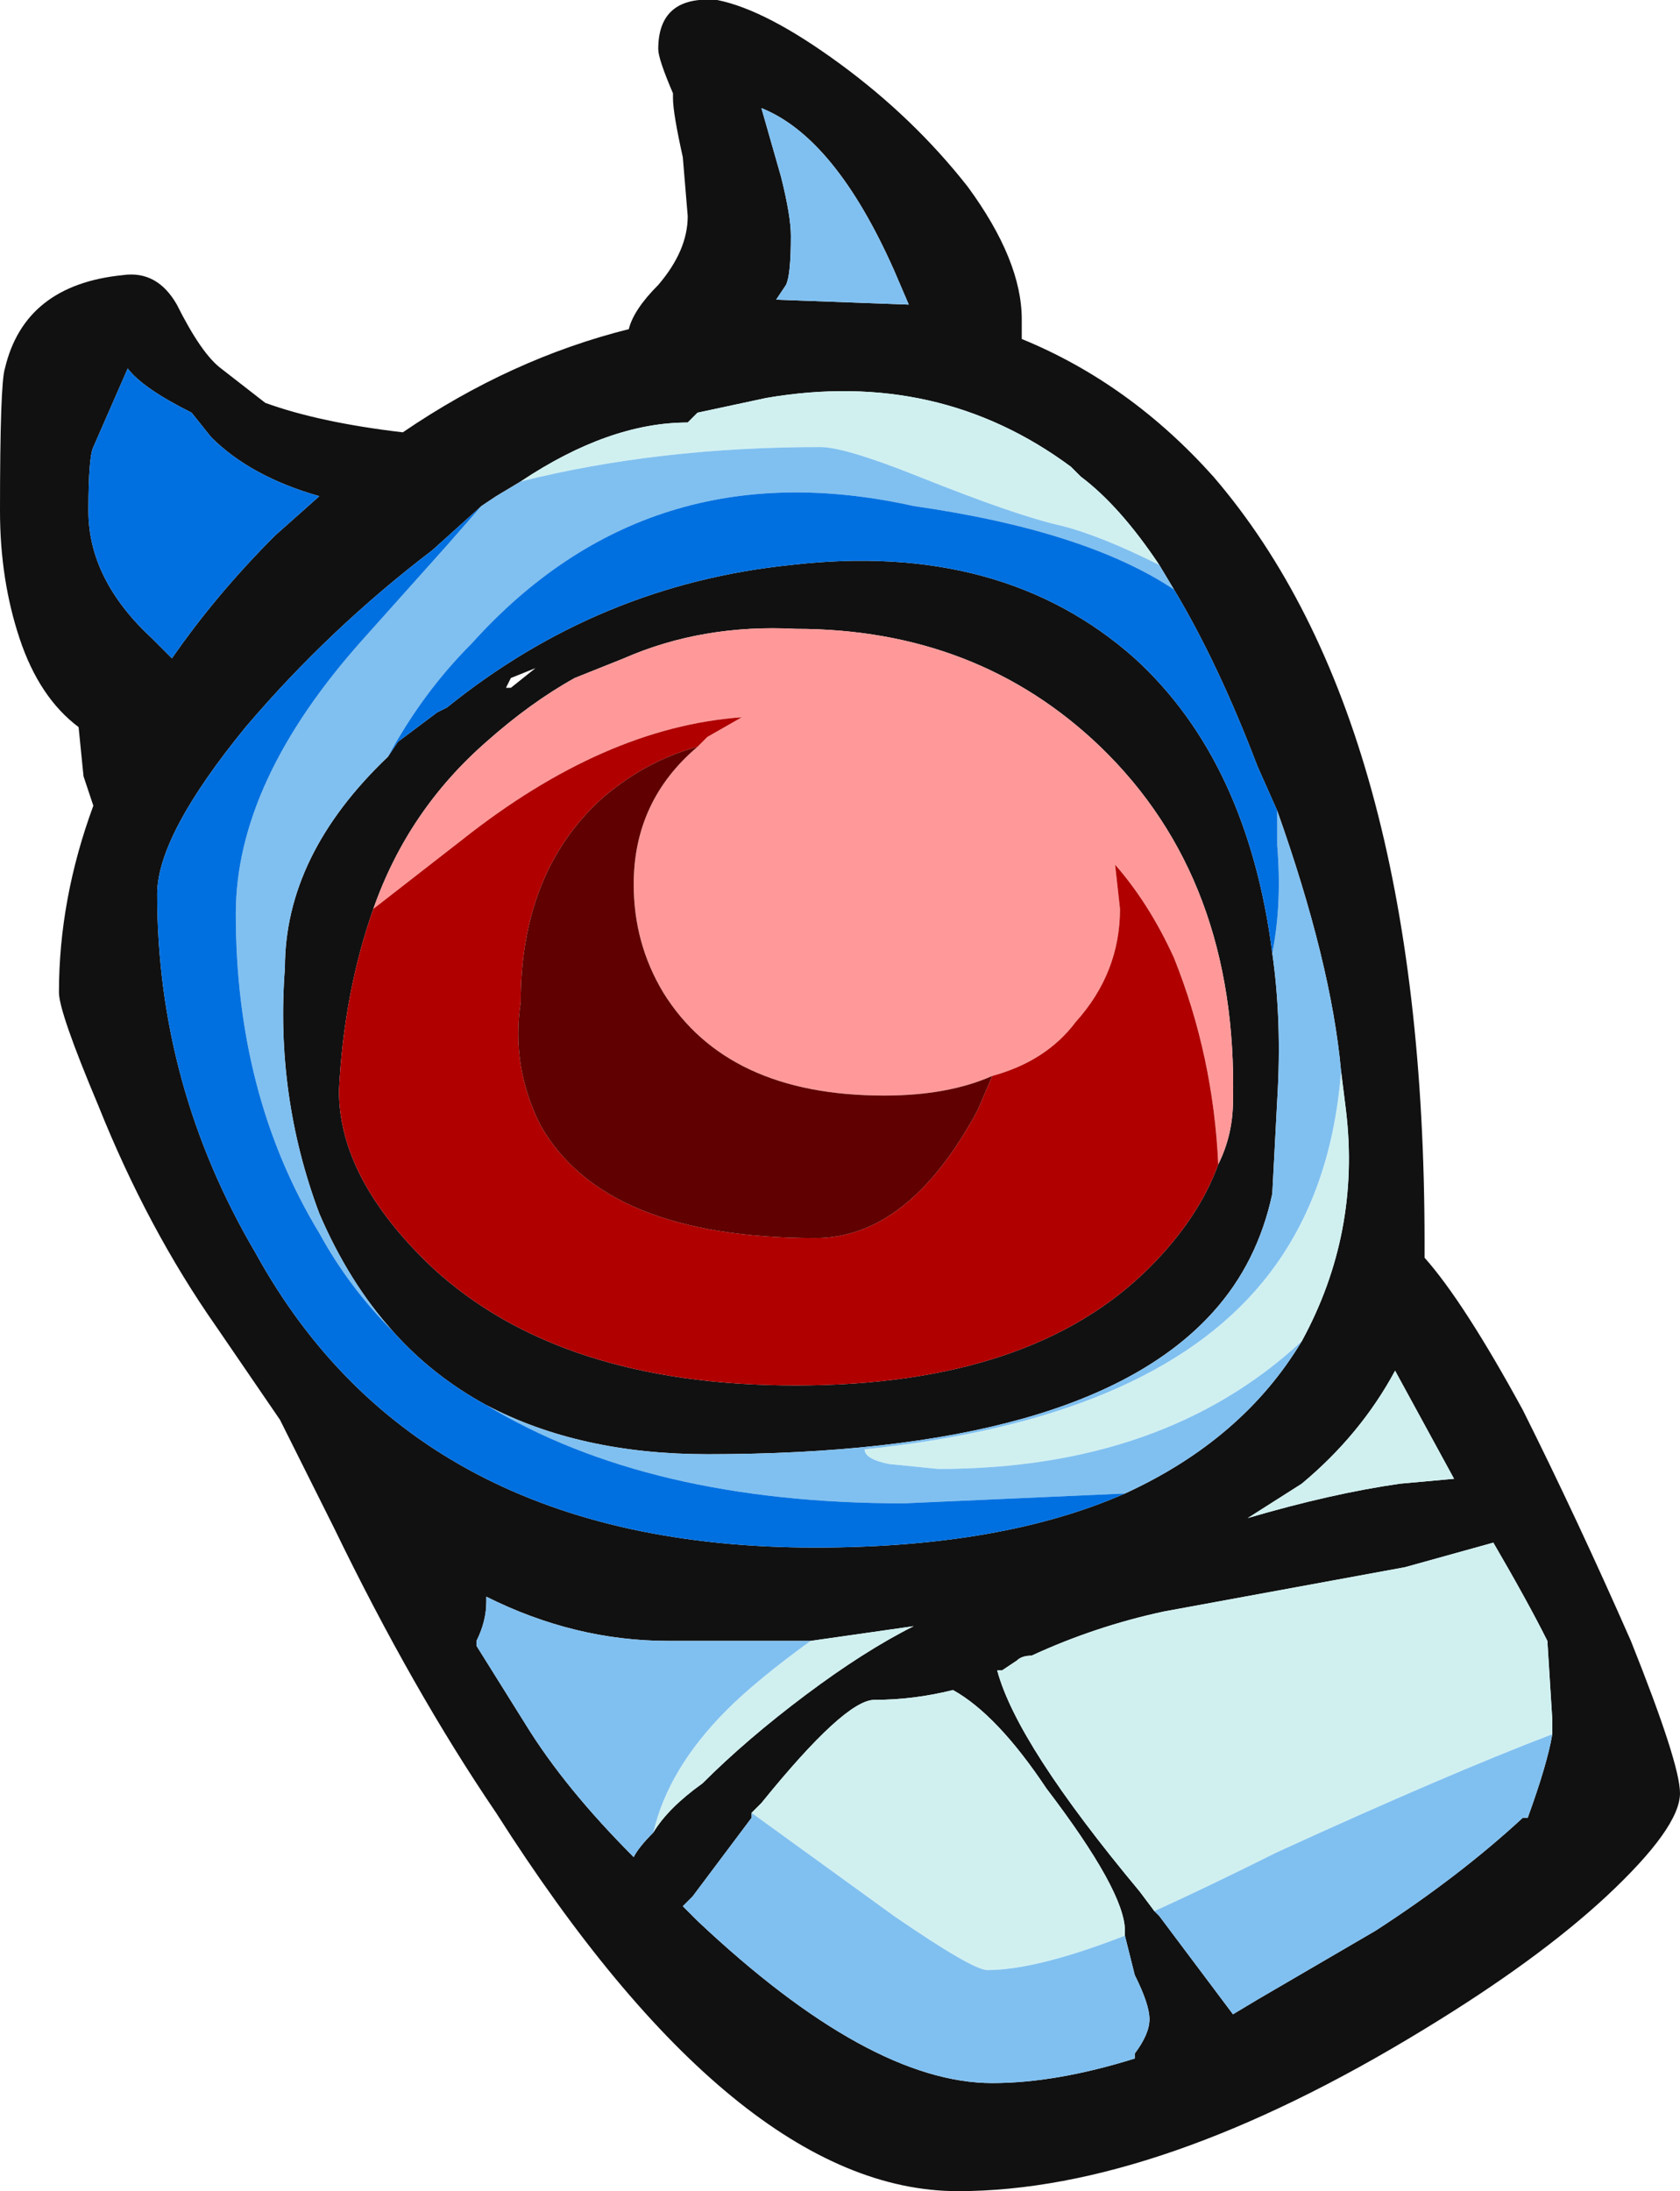 <?xml version="1.0" encoding="UTF-8" standalone="no"?>
<svg xmlns:ffdec="https://www.free-decompiler.com/flash" xmlns:xlink="http://www.w3.org/1999/xlink" ffdec:objectType="frame" height="156.1px" width="119.7px" xmlns="http://www.w3.org/2000/svg">
  <g transform="matrix(1.0, 0.0, 0.0, 1.0, 43.75, 93.45)">
    <use ffdec:characterId="1130" height="22.3" transform="matrix(7.0, 0.0, 0.0, 7.0, -43.75, -93.45)" width="17.1" xlink:href="#shape0"/>
  </g>
  <defs>
    <g id="shape0" transform="matrix(1.0, 0.0, 0.0, 1.0, 6.25, 13.35)">
      <path d="M0.7 -11.75 Q0.6 -12.2 0.6 -12.35 L0.6 -12.4 Q0.45 -12.75 0.45 -12.85 0.45 -13.4 1.05 -13.35 1.55 -13.25 2.3 -12.7 3.05 -12.15 3.6 -11.45 4.15 -10.7 4.15 -10.1 L4.15 -9.9 Q5.25 -9.45 6.1 -8.5 8.25 -6.0 8.25 -0.7 L8.25 -0.55 Q8.65 -0.1 9.25 1.0 9.8 2.1 10.35 3.35 10.85 4.6 10.85 4.9 10.85 5.25 10.1 5.95 9.4 6.6 8.25 7.3 5.55 8.95 3.5 8.95 1.25 8.95 -1.2 5.1 -2.05 3.85 -2.85 2.2 L-3.4 1.1 -4.05 0.15 Q-4.75 -0.85 -5.25 -2.1 -5.65 -3.05 -5.65 -3.25 -5.65 -4.2 -5.3 -5.15 L-5.4 -5.45 -5.45 -5.95 Q-5.85 -6.25 -6.05 -6.85 -6.25 -7.45 -6.25 -8.15 -6.25 -9.45 -6.2 -9.6 -6.0 -10.45 -5.0 -10.55 -4.65 -10.6 -4.45 -10.25 -4.2 -9.75 -4.0 -9.6 L-3.55 -9.25 Q-3.0 -9.05 -2.15 -8.95 -1.05 -9.7 0.15 -10.0 0.2 -10.2 0.45 -10.45 0.75 -10.8 0.75 -11.15 L0.7 -11.75 M1.7 -11.55 Q1.8 -11.15 1.8 -10.95 1.8 -10.55 1.75 -10.45 L1.65 -10.3 3.0 -10.25 2.85 -10.6 Q2.25 -11.95 1.5 -12.25 L1.7 -11.55 M5.55 -7.6 Q5.15 -8.2 4.75 -8.5 L4.65 -8.6 Q3.3 -9.6 1.55 -9.3 L0.85 -9.15 0.75 -9.05 Q-0.05 -9.05 -0.95 -8.45 L-1.2 -8.3 -1.35 -8.2 -1.85 -7.75 Q-2.9 -6.95 -3.75 -5.95 -4.65 -4.85 -4.65 -4.25 -4.65 -2.3 -3.65 -0.6 -2.0 2.4 2.05 2.4 3.95 2.4 5.2 1.85 6.4 1.3 7.0 0.3 7.6 -0.8 7.45 -2.05 L7.4 -2.45 Q7.3 -3.55 6.75 -5.1 L6.55 -5.55 Q6.15 -6.6 5.7 -7.35 L5.55 -7.6 M-2.45 -4.1 Q-2.75 -3.25 -2.8 -2.25 -2.8 -1.35 -1.85 -0.45 -0.55 0.75 1.85 0.75 4.25 0.75 5.45 -0.45 5.95 -0.95 6.15 -1.5 6.3 -1.8 6.3 -2.15 6.35 -4.4 4.95 -5.75 3.7 -6.95 1.85 -6.95 0.9 -7.0 0.1 -6.65 L-0.4 -6.45 Q-0.85 -6.2 -1.3 -5.8 -2.1 -5.1 -2.45 -4.1 M6.7 -3.65 Q6.8 -2.95 6.75 -2.15 L6.7 -1.2 Q6.55 -0.5 6.1 0.0 4.8 1.45 0.95 1.45 -0.35 1.45 -1.3 0.95 -1.85 0.65 -2.25 0.2 -2.7 -0.3 -3.0 -1.0 -3.45 -2.2 -3.35 -3.5 -3.35 -4.65 -2.3 -5.65 L-2.2 -5.8 -1.8 -6.1 -1.7 -6.15 Q-0.15 -7.4 1.8 -7.6 3.95 -7.85 5.3 -6.65 6.45 -5.6 6.7 -3.65 M9.55 4.3 L9.55 4.15 9.5 3.35 Q9.3 2.95 8.95 2.35 L8.05 2.6 5.6 3.05 Q4.9 3.2 4.25 3.5 4.15 3.5 4.1 3.55 L3.95 3.65 3.9 3.65 Q4.1 4.4 5.35 5.9 L5.5 6.1 5.55 6.15 6.3 7.15 6.55 7.0 7.75 6.3 Q8.6 5.75 9.25 5.15 L9.3 5.15 Q9.5 4.6 9.55 4.3 M8.0 1.75 L8.55 1.7 7.95 0.6 Q7.6 1.25 7.0 1.75 L6.45 2.1 Q7.3 1.85 8.0 1.75 M2.0 3.35 L0.55 3.35 Q-0.4 3.35 -1.3 2.9 L-1.3 2.95 Q-1.3 3.15 -1.4 3.35 L-1.4 3.4 -0.9 4.2 Q-0.5 4.85 0.2 5.55 0.25 5.45 0.4 5.3 0.55 5.05 0.9 4.8 1.35 4.35 1.95 3.9 2.55 3.45 3.05 3.2 L2.0 3.35 M5.2 6.35 L5.2 6.3 Q5.2 5.9 4.4 4.85 3.9 4.1 3.45 3.85 3.05 3.95 2.65 3.95 2.35 3.95 1.5 5.0 L1.4 5.1 1.4 5.15 0.8 5.95 0.7 6.05 0.85 6.2 Q2.6 7.85 3.85 7.85 4.5 7.85 5.3 7.6 L5.3 7.55 Q5.45 7.35 5.45 7.2 5.45 7.05 5.3 6.75 L5.2 6.35 M-4.3 -9.15 Q-4.8 -9.4 -4.95 -9.6 L-5.3 -8.8 Q-5.35 -8.7 -5.35 -8.15 -5.35 -7.45 -4.7 -6.85 L-4.5 -6.65 Q-4.05 -7.3 -3.45 -7.9 L-3.0 -8.3 Q-3.7 -8.5 -4.1 -8.9 L-4.3 -9.15 M-1.05 -6.35 L-0.8 -6.55 -1.05 -6.45 -1.1 -6.35 -1.05 -6.35" fill="#111111" fill-rule="evenodd" stroke="none"/>
      <path d="M-0.95 -8.45 Q-0.05 -9.05 0.75 -9.05 L0.85 -9.15 1.55 -9.3 Q3.3 -9.6 4.65 -8.6 L4.75 -8.5 Q5.15 -8.2 5.55 -7.6 4.95 -7.9 4.55 -8.0 4.1 -8.1 3.1 -8.5 2.35 -8.8 2.1 -8.8 0.45 -8.8 -0.95 -8.45 M7.4 -2.45 L7.45 -2.05 Q7.6 -0.8 7.0 0.3 5.6 1.6 3.3 1.6 L2.8 1.55 Q2.55 1.5 2.55 1.4 5.45 1.1 6.6 -0.3 7.3 -1.15 7.4 -2.45 M5.5 6.1 L5.35 5.9 Q4.1 4.4 3.9 3.65 L3.95 3.65 4.1 3.55 Q4.15 3.5 4.25 3.5 4.9 3.2 5.6 3.05 L8.05 2.6 8.95 2.35 Q9.3 2.95 9.5 3.35 L9.55 4.15 9.55 4.3 Q8.5 4.7 6.75 5.5 6.05 5.85 5.5 6.1 M6.55 7.0 L6.3 7.15 6.55 7.0 M8.0 1.75 Q7.3 1.85 6.45 2.1 L7.0 1.75 Q7.6 1.25 7.95 0.6 L8.55 1.7 8.0 1.75 M0.4 5.3 Q0.55 4.65 1.15 4.05 1.45 3.75 2.0 3.35 L3.05 3.2 Q2.55 3.45 1.95 3.9 1.35 4.35 0.9 4.8 0.55 5.05 0.4 5.3 M1.4 5.1 L1.5 5.0 Q2.35 3.95 2.65 3.95 3.05 3.95 3.45 3.85 3.9 4.1 4.4 4.85 5.2 5.9 5.2 6.3 L5.2 6.35 Q4.3 6.7 3.8 6.7 3.65 6.7 2.85 6.15 L1.4 5.1" fill="#d0f0f0" fill-rule="evenodd" stroke="none"/>
      <path d="M1.7 -11.55 L1.5 -12.25 Q2.25 -11.95 2.85 -10.6 L3.0 -10.25 1.65 -10.3 1.75 -10.45 Q1.8 -10.55 1.8 -10.95 1.8 -11.15 1.7 -11.55 M-0.95 -8.45 Q0.45 -8.8 2.1 -8.8 2.35 -8.8 3.1 -8.5 4.1 -8.1 4.55 -8.0 4.95 -7.9 5.55 -7.6 L5.7 -7.35 Q4.8 -7.95 3.05 -8.2 0.35 -8.8 -1.45 -6.8 -1.95 -6.3 -2.3 -5.65 -3.35 -4.65 -3.35 -3.5 -3.45 -2.2 -3.0 -1.0 -2.7 -0.3 -2.25 0.2 -2.7 -0.25 -3.0 -0.8 -3.85 -2.2 -3.85 -4.05 -3.85 -5.4 -2.55 -6.85 L-1.7 -7.8 -1.35 -8.2 -1.2 -8.3 -0.95 -8.45 M6.75 -5.1 Q7.3 -3.55 7.4 -2.45 7.3 -1.15 6.6 -0.3 5.45 1.1 2.55 1.4 2.55 1.5 2.8 1.55 L3.3 1.6 Q5.6 1.6 7.0 0.3 6.4 1.3 5.2 1.85 L2.95 1.95 Q0.35 1.95 -1.3 0.95 -0.35 1.45 0.95 1.45 4.8 1.45 6.1 0.0 6.55 -0.5 6.7 -1.2 L6.75 -2.15 Q6.8 -2.95 6.7 -3.65 6.8 -4.15 6.75 -4.75 L6.75 -5.1 M5.5 6.1 Q6.05 5.85 6.75 5.5 8.5 4.7 9.55 4.3 9.5 4.6 9.3 5.15 L9.25 5.15 Q8.6 5.75 7.75 6.3 L6.55 7.0 6.3 7.15 5.55 6.15 5.5 6.1 M0.4 5.3 Q0.25 5.45 0.2 5.55 -0.5 4.85 -0.9 4.2 L-1.4 3.4 -1.4 3.35 Q-1.3 3.15 -1.3 2.95 L-1.3 2.9 Q-0.4 3.35 0.55 3.35 L2.0 3.35 Q1.45 3.75 1.15 4.05 0.55 4.65 0.4 5.3 M1.4 5.1 L2.85 6.15 Q3.65 6.7 3.8 6.7 4.3 6.7 5.2 6.35 L5.3 6.75 Q5.45 7.05 5.45 7.2 5.45 7.35 5.3 7.55 L5.3 7.6 Q4.5 7.85 3.85 7.85 2.6 7.85 0.85 6.2 L0.7 6.05 0.8 5.95 1.4 5.15 1.4 5.1" fill="#80c0f0" fill-rule="evenodd" stroke="none"/>
      <path d="M5.7 -7.35 Q6.15 -6.6 6.55 -5.55 L6.75 -5.1 6.75 -4.75 Q6.8 -4.15 6.7 -3.65 6.45 -5.6 5.3 -6.65 3.95 -7.85 1.8 -7.6 -0.15 -7.4 -1.7 -6.15 L-1.8 -6.1 -2.2 -5.8 -2.3 -5.65 Q-1.95 -6.3 -1.45 -6.8 0.35 -8.8 3.05 -8.2 4.8 -7.95 5.7 -7.35 M5.2 1.85 Q3.95 2.4 2.05 2.4 -2.0 2.4 -3.65 -0.6 -4.65 -2.3 -4.65 -4.25 -4.65 -4.85 -3.75 -5.95 -2.9 -6.95 -1.85 -7.75 L-1.35 -8.2 -1.7 -7.8 -2.55 -6.85 Q-3.85 -5.4 -3.85 -4.05 -3.85 -2.2 -3.0 -0.8 -2.7 -0.25 -2.25 0.2 -1.85 0.65 -1.3 0.95 0.35 1.95 2.95 1.95 L5.2 1.85 M-4.3 -9.15 L-4.1 -8.9 Q-3.7 -8.5 -3.0 -8.3 L-3.45 -7.9 Q-4.05 -7.3 -4.5 -6.65 L-4.7 -6.85 Q-5.35 -7.45 -5.35 -8.15 -5.35 -8.7 -5.3 -8.8 L-4.95 -9.6 Q-4.8 -9.4 -4.3 -9.15" fill="#0070e0" fill-rule="evenodd" stroke="none"/>
      <path d="M6.15 -1.5 Q6.1 -2.6 5.7 -3.6 5.45 -4.15 5.1 -4.55 L5.15 -4.1 Q5.15 -3.45 4.7 -2.95 4.4 -2.55 3.85 -2.4 3.4 -2.2 2.75 -2.2 1.15 -2.2 0.5 -3.25 0.2 -3.75 0.2 -4.35 0.2 -5.2 0.85 -5.75 L0.95 -5.85 1.3 -6.05 Q-0.1 -5.95 -1.55 -4.8 L-2.45 -4.1 Q-2.1 -5.1 -1.3 -5.8 -0.85 -6.2 -0.4 -6.45 L0.1 -6.65 Q0.9 -7.0 1.85 -6.95 3.7 -6.95 4.95 -5.75 6.35 -4.4 6.3 -2.15 6.3 -1.8 6.15 -1.5" fill="#ff9999" fill-rule="evenodd" stroke="none"/>
      <path d="M3.85 -2.4 Q4.4 -2.55 4.7 -2.95 5.15 -3.45 5.15 -4.1 L5.1 -4.55 Q5.45 -4.15 5.7 -3.6 6.1 -2.6 6.15 -1.5 5.95 -0.95 5.45 -0.45 4.25 0.75 1.85 0.75 -0.55 0.75 -1.85 -0.45 -2.8 -1.35 -2.8 -2.25 -2.75 -3.25 -2.45 -4.1 L-1.55 -4.8 Q-0.1 -5.95 1.3 -6.05 L0.95 -5.85 0.85 -5.75 Q0.3 -5.6 -0.15 -5.2 -0.95 -4.45 -0.95 -3.15 -1.05 -2.5 -0.75 -1.9 -0.1 -0.75 2.05 -0.75 3.0 -0.75 3.7 -2.05 L3.85 -2.4" fill="#b00000" fill-rule="evenodd" stroke="none"/>
      <path d="M3.85 -2.4 L3.7 -2.05 Q3.0 -0.75 2.05 -0.75 -0.1 -0.75 -0.75 -1.9 -1.05 -2.5 -0.95 -3.15 -0.95 -4.45 -0.15 -5.2 0.3 -5.6 0.85 -5.75 0.2 -5.2 0.2 -4.35 0.2 -3.75 0.5 -3.25 1.15 -2.2 2.75 -2.2 3.4 -2.2 3.85 -2.4" fill="#600000" fill-rule="evenodd" stroke="none"/>
    </g>
  </defs>
</svg>
